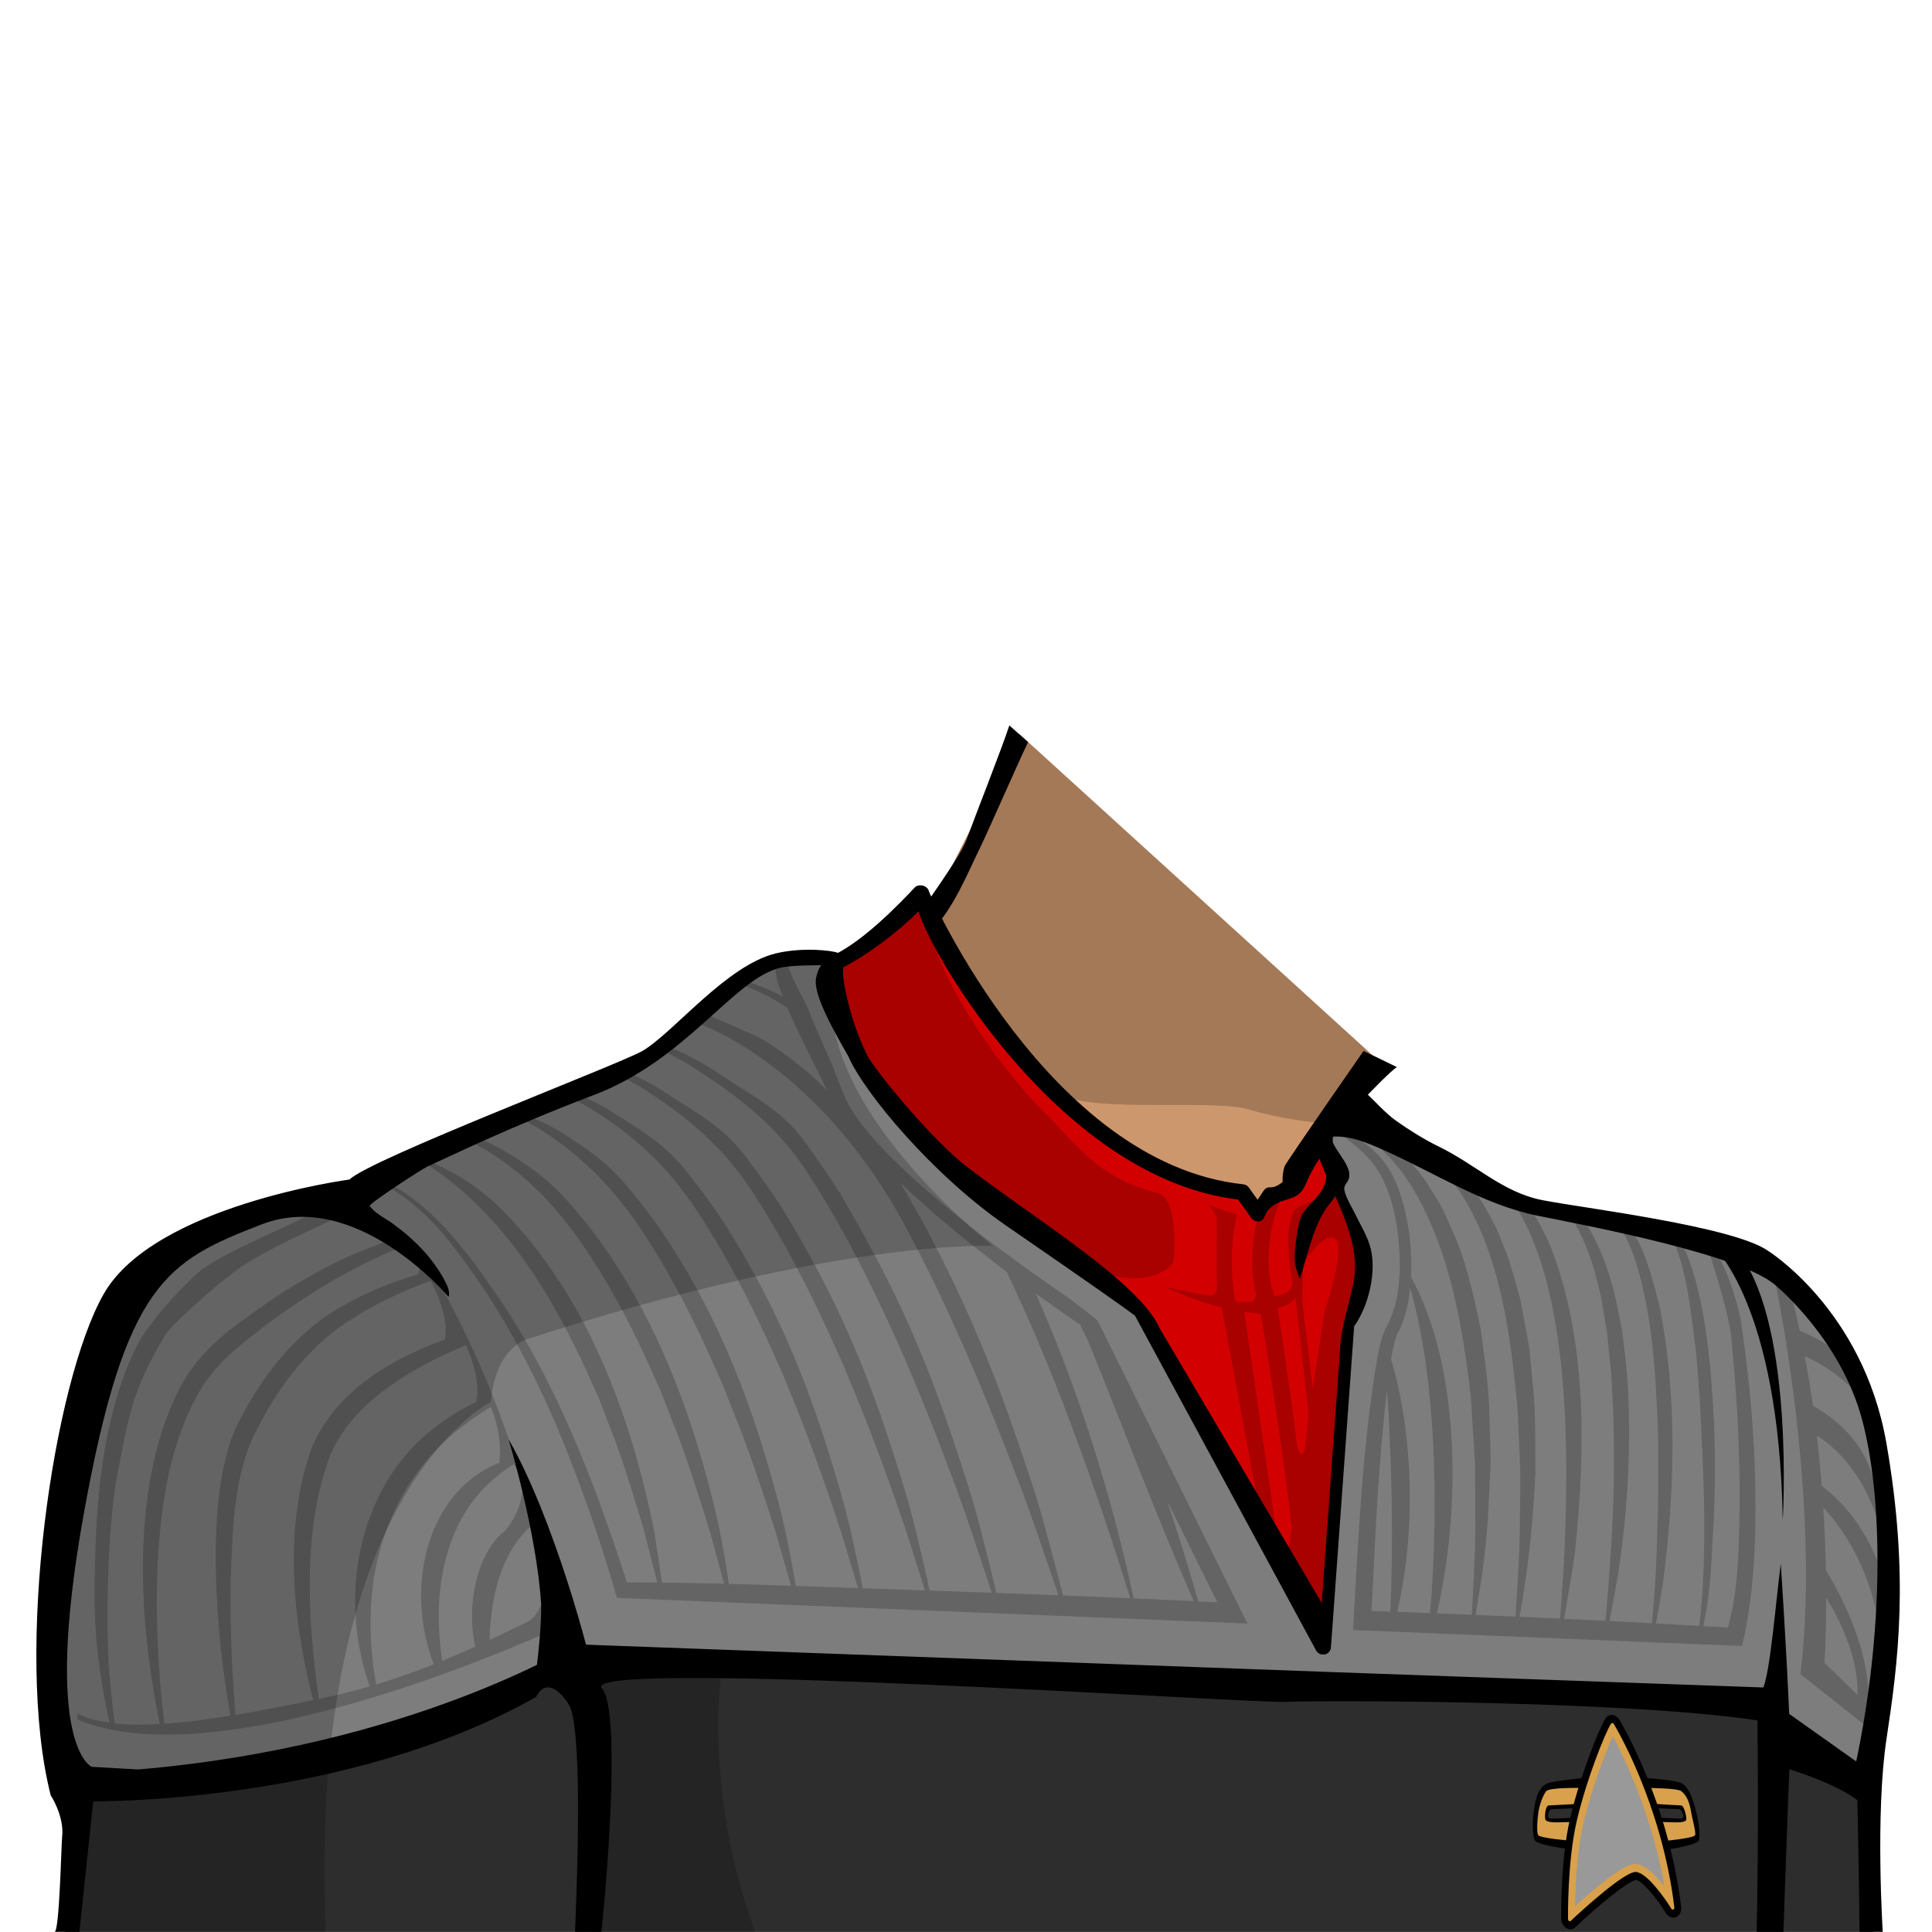 <?xml version="1.0" encoding="UTF-8" standalone="no"?>
<!-- Created with Inkscape (http://www.inkscape.org/) -->

<svg
   version="1.1"
   id="svg224722"
   width="400"
   height="400"
   viewBox="0 0 400 400"
   sodipodi:docname="Body4.svg"
   inkscape:version="1.2.2 (b0a8486, 2022-12-01)"
   xmlns:inkscape="http://www.inkscape.org/namespaces/inkscape"
   xmlns:sodipodi="http://sodipodi.sourceforge.net/DTD/sodipodi-0.dtd"
   xmlns="http://www.w3.org/2000/svg"
   xmlns:svg="http://www.w3.org/2000/svg">
  <defs
     id="defs224726" />
  <sodipodi:namedview
     id="namedview224724"
     pagecolor="#ffffff"
     bordercolor="#666666"
     borderopacity="1.0"
     inkscape:showpageshadow="2"
     inkscape:pageopacity="0.0"
     inkscape:pagecheckerboard="0"
     inkscape:deskcolor="#d1d1d1"
     showgrid="false"
     inkscape:zoom="4.17193"
     inkscape:cx="35.595036"
     inkscape:cy="308.73001"
     inkscape:window-width="1440"
     inkscape:window-height="810"
     inkscape:window-x="2315"
     inkscape:window-y="84"
     inkscape:window-maximized="0"
     inkscape:current-layer="g224730">
    <inkscape:page
       x="0"
       y="0"
       id="page224728"
       width="400"
       height="400" />
  </sodipodi:namedview>
  <g
     id="g224730"
     inkscape:groupmode="layer"
     inkscape:label="Page 1">
    <path
       d="m 387.542,362.426 c 0.936,-4.68 4.056,-13.884 4.056,-22.464 0,-8.58 -0.312,-34.476 -4.368,-47.736 -4.056,-13.26 -17.004,-27.924 -23.712,-32.292 -6.708,-4.368 -31.824,-8.58 -39.156,-9.36 -10.457,-1.112 -33.913,-13.175 -44.137,-17.517 l -7.655,0.529 4.769,8.012 -0.299,2.287 c 0,0 4.841,12.761 6.261,16.736 1.42,3.976 -3.407,11.073 -3.407,11.073 l -5.679,65.871 -36.059,-64.735 -3.407,-4.543 c 0,0 -15.332,-8.517 -37.477,-27.54 -22.147,-19.024 -23.757,-42.531 -23.757,-42.531 l -0.045,-0.64 -0.873,0.413 -14.192,1.405 -20.352,16.769 -9.637,5.324 -35.88,16.056 -11.108,5.317 -6.629,5.769 c 0,0 -31.849,0.033 -45.145,14.807 -13.296,14.773 -20.313,69.064 -19.205,83.468 1.108,14.404 5.171,25.115 5.171,25.115 l -1.972,27.947 H 387.936 l -1.863,-32.313 c 0.576,-1.695 1.132,-3.551 1.468,-5.228"
       style="fill:#7d7d7d;fill-opacity:1;fill-rule:nonzero;stroke:none;stroke-width:1.333"
       id="path224758" />
    <path
       d="m 196.989,241.882 c 22.145,19.023 37.477,27.54 37.477,27.54 l 3.408,4.543 36.057,64.735 5.679,-65.869 c 0,0 4.827,-7.099 3.407,-11.073 -1.42,-3.975 -6.26,-16.737 -6.26,-16.737 l 0.297,-2.285 -4.768,-8.012 -0.185,0.152 -3.812,10.873 -5.225,2.259 -2.824,2.825 -3.672,-3.672 c -10.873,-1.412 -25.983,-10.591 -35.02,-17.228 -9.039,-6.637 -29.487,-40.744 -29.487,-40.744 l 1.201,-2.824 -3.341,-0.88 -12.213,10.929 -4.627,2.188 0.045,0.64 c 0,0 1.717,23.619 23.863,42.641"
       style="fill:#d30000;fill-opacity:1;fill-rule:nonzero;stroke:none;stroke-width:1.333"
       id="path224762" />
    <path
       d="m 196.989,241.882 c 22.145,19.023 37.477,27.54 37.477,27.54 l 3.408,4.543 36.057,64.735 5.679,-65.869 c 0,0 4.827,-7.099 3.407,-11.073 -1.42,-3.975 -6.26,-16.737 -6.26,-16.737 l 0.297,-2.285 -4.768,-8.012 -0.185,0.152 -3.812,10.873 -5.225,2.259 -2.824,2.825 -3.672,-3.672 c -10.873,-1.412 -25.983,-10.591 -35.02,-17.228 -9.039,-6.637 -29.487,-40.744 -29.487,-40.744 l 1.201,-2.824 -3.341,-0.88 -12.213,10.929 -4.627,2.188 0.045,0.64 c 0,0 1.717,23.619 23.863,42.641 z"
       style="fill:none;stroke:#000000;stroke-width:1.085;stroke-linecap:butt;stroke-linejoin:miter;stroke-miterlimit:10;stroke-dasharray:none;stroke-opacity:1"
       id="path224766" />
    <path
       d="m 210.98,151.917 -18.919,37.271 c 0,0 20.448,34.107 29.487,40.744 9.037,6.636 24.147,15.816 35.02,17.228 l 3.672,3.671 2.824,-2.824 5.225,-2.259 3.812,-10.873 12.203,-16.26 z"
       style="fill:#cd976d;fill-opacity:1;fill-rule:nonzero;stroke:none;stroke-width:1.333"
       id="path224770" />
    <path
       d="m 208.972,150.189 c -1.455,4.527 -7.267,19.252 -8.889,23.733 -1.329,3.669 -9.56,14.62 -9.527,15.189 0.009,0.159 2.251,3.695 2.611,3.309 4.368,-4.667 6.94,-11.149 9.647,-16.692 1.929,-3.953 8.109,-18.131 10.04,-22.083 0,0 -3.881,-3.457 -3.881,-3.457"
       style="fill:#000000;fill-opacity:1;fill-rule:nonzero;stroke:none;stroke-width:1.333"
       id="path224774" />
    <path
       d="m 289.202,220.92 c -2.837,2.044 -12.209,12.312 -14.519,14.931 -1.879,2.129 -4.417,10.849 -7.529,10.947 -2.104,0.065 -1.741,-3.725 -1.193,-5.332 0.263,-0.768 16.349,-23.884 16.349,-23.884 0,0 6.892,3.339 6.892,3.339"
       style="fill:#000000;fill-opacity:1;fill-rule:nonzero;stroke:none;stroke-width:1.333"
       id="path224778" />
    <path
       d="m 276.073,242.231 c 0.331,0.753 0.6,1.593 0.683,2.789 0.224,3.213 -1.1,3.249 -2.696,5.944 -2.387,4.032 -3.481,9.401 -4.947,13.809 -0.872,-2.219 -1.201,-3.377 -1.008,-5.648 0.196,-2.313 0.449,-4.564 1.104,-6.844 0.465,-1.623 3.623,-4.367 4.415,-5.741 1.599,-2.768 0.995,-5.079 0.372,-8.043 0.239,0.32 0.437,0.327 0.74,0.593 0.36,1.305 0.901,2.147 1.337,3.14"
       style="fill:#000000;fill-opacity:1;fill-rule:nonzero;stroke:none;stroke-width:1.333"
       id="path224782" />
    <path
       d="m 354.581,257.893 c 0,0 13.791,11.908 14.517,56.871 0,0 2.429,-39.631 -8.777,-54.911 z"
       style="fill:#000000;fill-opacity:1;fill-rule:nonzero;stroke:none;stroke-width:1.333"
       id="path224786" />
    <path
       d="m 123.283,349.116 c -0.845,-6.059 -8.785,-35.133 -17.98,-51.107 0,0 5.888,19.523 6.749,34.395 -0.015,8.671 -1.964,19.821 -1.964,19.821 l 5.557,-2.212 c 0,0 7.321,5.521 7.637,-0.897"
       style="fill:#000000;fill-opacity:1;fill-rule:nonzero;stroke:none;stroke-width:1.333"
       id="path224790" />
    <path
       d="m 387.874,399.967 -1.531,-30.865 -17.241,-10.463 -3.488,-5.58 c -12.555,-3.487 -93.813,-2.789 -159.727,-6.975 -65.913,-4.185 -88.581,0.349 -88.581,0.349 -50.917,22.668 -99.393,21.621 -99.393,21.621 l -4.516,31.912 z"
       style="fill:#2d2d2d;fill-opacity:1;fill-rule:nonzero;stroke:none;stroke-width:1.333"
       id="path224794" />
    <path
       d="m 384.308,364.684 -13.873,-9.84 c -0.651,-14.907 -1.749,-31.129 -1.749,-31.129 -1.2,9.787 -2.176,21.915 -3.601,25.657 l -88.505,-3.156 -157.445,-5.783 c 0,0 -34.052,21.157 -90.559,25.916 l -9.565,-0.548 c 0,0 -10.339,-4.024 -1.707,-52.151 8.631,-48.127 17.263,-52.573 36.88,-60.159 19.617,-7.585 38.692,15.013 38.692,15.013 0.313,-0.973 -0.156,-2.12 -0.677,-3.131 -2.499,-4.84 -6.449,-8.817 -10.912,-12.057 -1.5,-1.088 -3.675,-2.084 -4.724,-3.628 -0.312,-0.459 10.947,-7.735 11.932,-8.175 4.005,-1.787 17.131,-8.233 34.467,-14.805 19.224,-7.287 28.996,-24.161 38.688,-26.367 2.319,-0.527 7.313,-0.48 8.365,-0.504 -0.52,0.747 -0.936,1.704 -1.095,2.961 -0.428,3.38 3.856,10.899 6.687,15.84 3.271,7.6 17.596,24.709 32.669,35.088 18.396,12.665 24.637,17.116 26.707,18.661 0.013,0.027 0.027,0.052 0.041,0.079 l 37.477,69.277 c 0.224,0.413 0.612,0.68 1.047,0.787 h 0.803 c 0.66,-0.177 1.149,-0.74 1.205,-1.428 0,0 4.807,-66.512 4.807,-66.512 3.025,-4.2 4.729,-11.445 3.337,-16.404 -0.721,-2.575 -2.181,-4.829 -3.324,-7.22 -0.501,-1.049 -2.345,-4.013 -2.021,-5.224 0.125,-0.468 0.52,-0.887 0.739,-1.305 1.3,-2.493 -2.348,-5.728 -3.119,-7.905 -0.044,-0.125 -0.133,-1.204 0.149,-1.216 3.54,-0.148 6.853,1.235 10.341,2.787 10.635,4.729 20.591,11.295 31.828,13.584 9.488,1.932 42.853,8.089 49.599,14.68 0,0 13.252,10.989 17.669,27.669 4.417,16.681 4.373,43.936 -1.252,70.647 M 174.607,200.257 C 180.02,197.492 186.26,192.607 190.18,188.687 c 2.757,9.428 29.765,55.344 66.163,59.667 l 2.753,3.856 c 0.311,0.433 0.777,0.683 1.351,0.681 1.303,-0.001 1.339,-1.265 1.915,-2.093 0.772,-1.111 2.092,-1.789 3.341,-2.211 1.2,-0.405 2.523,-0.665 3.428,-1.552 1,-0.98 1.463,-2.605 2.104,-3.831 0.331,-0.631 0.669,-1.257 1.02,-1.879 0.116,-0.205 0.956,-1.329 0.887,-1.519 2.797,7.711 8.448,16.428 7.22,24.789 -0.695,4.732 -2.483,8.991 -2.835,13.833 -0.312,4.303 -0.624,8.604 -0.936,12.907 -0.731,10.071 -1.461,20.141 -2.192,30.213 -0.251,3.445 -0.5,6.891 -0.751,10.336 l -33.532,-56.845 c -4.145,-9.572 -26.092,-22.795 -40.028,-33.547 -6.405,-4.943 -17.697,-18.075 -20.912,-23.504 -3.507,-7.941 -5.056,-16.232 -4.569,-17.732 m -41.596,17.328 c -4.653,2.708 -56.465,22.436 -60.649,26.621 0,0 -40.412,5.361 -50.875,23.671 -10.461,18.309 -18.571,74.021 -10.985,103.84 0,0 2.877,4.301 2.355,8.689 -0.169,1.413 -0.543,19.56 -1.555,19.56 H 16.432 l 2.876,-27.029 c 0,0 52.312,0.697 91.72,-21.621 0,0 2.093,-5.232 6.627,1.395 2.948,4.309 1.953,33.323 1.405,47.256 h 5.457 c 1.575,-15.013 3.799,-46.247 0.112,-50.395 -5.58,-6.277 134.617,3.139 141.592,2.789 6.975,-0.348 70.097,-0.348 97.649,3.836 0,0 0.28,24.532 -0.173,43.769 h 5.544 c 0.5,-13.821 1.072,-31.264 1.255,-33.655 0,0 9.523,2.903 14.056,6.391 0,0 0.321,14.292 0.449,27.264 h 4.801 c 0,0 -1.569,-24.489 0.785,-39.992 2.355,-15.504 4.797,-33.609 -0.035,-61.227 -4.832,-27.619 -24.583,-39.837 -24.583,-39.837 -7.489,-5.103 -38.572,-8.831 -46.68,-10.441 -8.264,-1.643 -13.743,-7.383 -21.524,-11.145 -2.757,-1.332 -6.128,-3.436 -8.667,-5.24 -2.356,-1.676 -4.359,-4.057 -6.54,-6.037 -1.276,-1.147 -5.88,2.732 -7.341,3.869 -1.988,1.547 -3.941,6.311 -5.211,8.475 -0.716,1.224 -1.595,2.337 -2.252,3.587 -0.667,1.265 -1.551,2.369 -2.761,3.156 -0.595,0.387 -1.167,0.688 -1.871,0.683 -0.669,-0.005 -1.108,0.117 -1.516,0.732 l -1.232,1.848 -1.805,-2.527 c -0.271,-0.379 -0.691,-0.623 -1.153,-0.672 -40.281,-4.273 -64.992,-60.193 -65.085,-60.632 -0.111,-0.519 -0.527,-0.956 -1.099,-1.156 -0.575,-0.2 -1.217,-0.129 -1.703,0.181 -0.116,0.073 -8.937,9.969 -16.049,13.696 -1.229,-0.545 -7.42,-1.189 -12.78,0.085 -10.321,2.453 -21.269,16.475 -27.691,20.213"
       style="fill:#000000;fill-opacity:1;fill-rule:nonzero;stroke:none;stroke-width:1.333"
       id="path224798" />
    <path
       d="m 320.336,374.954 c -0.003,-0.045 0.489,-0.847 0.489,-0.847 l 7.643,-0.333 -0.331,3.025 -0.401,-0.031 c 0,0 -6.851,0.439 -7.152,0.136 -0.301,-0.303 -0.245,-1.905 -0.248,-1.951 m -2.224,5.524 c 0.421,0.767 9.071,1.863 9.071,1.863 l 3.395,-13.147 c 0,0 -8.404,-0.111 -9.603,0.109 -1.2,0.219 -2.319,1.752 -2.644,4.053 -0.327,2.301 -0.639,6.355 -0.219,7.121"
       style="fill:#d9a14b;fill-opacity:1;fill-rule:nonzero;stroke:none;stroke-width:1.333"
       id="path224802" />
    <path
       d="m 348.581,376.905 c -0.228,0.303 -6.489,-0.136 -6.489,-0.136 l -0.359,0.031 -0.749,-3.025 6.963,0.333 c 0,0 0.564,0.801 0.568,0.847 0.005,0.045 0.295,1.648 0.067,1.951 m 1.511,-3.548 c -0.637,-2.301 -1.879,-3.835 -2.996,-4.053 -1.117,-0.22 -8.703,-0.111 -8.703,-0.111 l 5.029,13.148 c 0,0 7.66,-1.096 7.927,-1.863 0.265,-0.767 -0.62,-4.821 -1.257,-7.121"
       style="fill:#d9a14b;fill-opacity:1;fill-rule:nonzero;stroke:none;stroke-width:1.333"
       id="path224806" />
    <path
       d="m 325.073,398.597 c -0.169,0 -0.344,-0.048 -0.505,-0.144 -0.38,-0.228 -0.629,-0.685 -0.636,-1.172 -0.007,-0.495 -0.149,-12.216 1.869,-20.723 2.048,-8.625 5.789,-17.973 7.144,-20.191 0.195,-0.316 0.515,-0.491 0.857,-0.472 0.344,0.02 0.671,0.232 0.877,0.572 0.409,0.673 10.048,16.731 12.683,38.383 0.069,0.569 -0.197,1.092 -0.647,1.272 -0.448,0.181 -0.967,-0.028 -1.259,-0.508 -1.793,-2.937 -5.16,-7.211 -6.788,-7.211 -0.021,0 -0.044,0 -0.065,0.003 -1.827,0.135 -8.644,5.891 -12.901,9.935 -0.179,0.169 -0.401,0.256 -0.629,0.256"
       style="fill:#d9a14b;fill-opacity:1;fill-rule:nonzero;stroke:none;stroke-width:1.333"
       id="path224810" />
    <path
       d="m 333.802,356.726 c -0.108,0 -0.208,0.059 -0.269,0.159 -1.331,2.177 -5.017,11.407 -7.045,19.949 -1.995,8.397 -1.852,20.003 -1.845,20.493 0.003,0.161 0.085,0.315 0.212,0.391 0.123,0.073 0.277,0.059 0.379,-0.037 2.896,-2.752 10.927,-9.931 13.277,-10.104 l 0.108,-0.004 c 2.275,0 6.117,5.48 7.407,7.592 0.097,0.16 0.269,0.228 0.417,0.171 0.152,-0.061 0.241,-0.236 0.217,-0.425 -2.609,-21.449 -12.144,-37.327 -12.548,-37.992 -0.069,-0.113 -0.179,-0.185 -0.292,-0.191 -0.005,-0.001 -0.012,-0.001 -0.017,-0.001 m -8.677,42.703 c -0.288,0 -0.579,-0.083 -0.843,-0.24 -0.632,-0.38 -1.048,-1.145 -1.06,-1.953 -0.007,-0.499 -0.152,-12.333 1.895,-20.952 2.067,-8.705 5.863,-18.175 7.241,-20.429 0.323,-0.527 0.851,-0.825 1.427,-0.789 0.573,0.033 1.12,0.389 1.464,0.955 0.413,0.68 10.156,16.905 12.816,38.773 0.116,0.947 -0.327,1.819 -1.076,2.119 -0.748,0.301 -1.612,-0.045 -2.1,-0.845 -2.143,-3.511 -5.14,-6.831 -6.168,-6.831 -1.479,0.108 -7.675,5.137 -12.548,9.767 -0.289,0.275 -0.663,0.427 -1.048,0.427"
       style="fill:#000000;fill-opacity:1;fill-rule:nonzero;stroke:none;stroke-width:1.333"
       id="path224814" />
    <path
       d="m 333.908,359.481 c -1.611,3.492 -4.417,11.02 -6.051,17.904 -1.372,5.775 -1.703,13.329 -1.777,17.309 3.332,-3.047 9.717,-8.592 12.24,-8.777 2.024,-0.152 4.455,2.313 6.275,4.64 -2.589,-15.004 -8.412,-26.855 -10.687,-31.076"
       style="fill:#999999;fill-opacity:1;fill-rule:nonzero;stroke:none;stroke-width:1.333"
       id="path224818" />
    <path
       d="m 345.498,382.888 c 0,0 5.656,-0.876 6.165,-1.753 0.508,-0.876 -0.019,-4.417 -0.647,-6.608 -0.627,-2.192 -1.369,-5.005 -3.445,-5.553 -2.077,-0.547 -7.087,-0.876 -7.087,-0.876 l 0.701,2.081 c 0,0 6.067,0.023 6.897,0.657 0.969,0.741 1.653,2.071 1.972,3.944 0.305,1.799 1.096,4.492 0.904,5.149 -0.192,0.657 -6.216,1.205 -6.216,1.205 z"
       style="fill:#000000;fill-opacity:1;fill-rule:nonzero;stroke:none;stroke-width:1.333"
       id="path224822" />
    <path
       d="m 343.279,376.315 c 0,0 3.987,0.219 4.831,0.219 0.844,0 0.153,-1.972 -0.523,-1.972 -0.675,0 -4.999,-0.219 -4.999,-0.219 l -0.083,-0.876 c 0,0 4.84,0.319 5.516,0.328 0.676,0.009 1.133,2.191 1.111,2.849 -0.023,0.657 -1.457,0.657 -2.217,0.657 -0.759,0 -3.469,-0.111 -3.469,-0.111 z"
       style="fill:#000000;fill-opacity:1;fill-rule:nonzero;stroke:none;stroke-width:1.333"
       id="path224826" />
    <path
       d="m 324.977,382.888 c 0,0 -6.397,-0.876 -7.105,-1.753 -0.707,-0.876 -0.588,-4.449 -0.256,-6.64 0.332,-2.192 0.979,-4.848 3.184,-5.396 2.205,-0.548 7.284,-1.001 7.284,-1.001 l -0.432,2.081 c 0,0 -6.832,-0.155 -7.517,0.657 -0.541,0.643 -1.349,2.54 -1.615,4.293 -0.267,1.753 -0.388,4.143 -0.068,4.8 0.32,0.657 7.071,1.205 7.071,1.205 z"
       style="fill:#000000;fill-opacity:1;fill-rule:nonzero;stroke:none;stroke-width:1.333"
       id="path224830" />
    <path
       d="m 326.348,376.315 c 0,0 -4.372,0.219 -5.305,0.219 -0.932,0 -0.493,-1.972 0.253,-1.972 0.747,0 5.491,-0.219 5.491,-0.219 l -0.053,-0.876 c 0,0 -5.299,0.319 -6.044,0.328 -0.745,0.009 -0.892,2.191 -0.759,2.849 0.133,0.657 1.72,0.657 2.559,0.657 0.84,0 3.819,-0.111 3.819,-0.111 z"
       style="fill:#000000;fill-opacity:1;fill-rule:nonzero;stroke:none;stroke-width:1.333"
       id="path224834" />
    <path
       d="m 291.964,266.683 c 1.351,4.556 2.251,9.364 3.021,14.176 2.32,15.949 2.473,32.651 1.407,49.245 l -0.331,3.865 c -2.275,-0.091 -4.539,-0.184 -6.795,-0.257 3.951,-16.647 3.333,-36.913 -1.247,-52.228 0.031,-0.211 0.053,-0.423 0.084,-0.635 0.329,-1.725 0.576,-3.26 1.247,-4.787 1.415,-2.516 2.243,-5.805 2.613,-9.38 m -4.103,66.984 c -1.305,-0.043 -2.605,-0.085 -3.903,-0.127 0.777,-15.223 1.392,-30.539 3.215,-45.709 0.109,1.645 0.221,3.293 0.319,4.943 0.717,13.503 0.969,27.156 0.369,40.893 m -1.344,-89.06 c 1.776,3.739 2.676,8.037 3.063,12.437 0.48,5.479 0.425,12.195 -2.42,17.463 -1.039,1.833 -1.457,3.991 -1.889,5.993 -3.265,18.791 -4.005,37.728 -5.113,56.603 0,0 -0.019,0.373 -0.019,0.373 l 0.333,0.015 79.928,3.285 c 0,0 0.323,0.013 0.323,0.013 0,0 0.039,-0.332 0.039,-0.332 3.235,-13.724 3.057,-31.015 2.063,-45.64 -0.513,-7.299 -1.32,-13.977 -2.355,-21.187 -0.819,-4.557 -3.464,-12.703 -5.973,-15.176 -0.096,-0.036 -0.183,-0.067 -0.283,-0.103 -0.241,-0.087 -0.503,-0.177 -0.777,-0.272 1.597,4.535 4.295,13.475 4.963,18.281 1.372,14.395 2.04,26.512 1.681,40.747 -0.191,6.009 -0.415,13.111 -2.353,19.865 -1.695,-0.103 -3.377,-0.205 -5.085,-0.305 1.335,-5.872 1.676,-12.132 1.948,-18.272 0.523,-7.767 0.572,-15.551 0.297,-23.32 -0.559,-11.62 -1.688,-26.004 -5.919,-36.055 -0.409,-0.913 -0.873,-1.792 -1.391,-2.624 -0.567,-0.168 -1.145,-0.339 -1.736,-0.511 3.233,5.693 4.147,15.165 5.087,22.252 0.445,3.232 0.703,8.096 0.976,11.409 0.831,15.648 1.68,31.859 -0.077,47.075 -2.979,-0.173 -5.973,-0.34 -8.971,-0.503 0.469,-2.352 1.104,-6.22 1.352,-7.705 2.583,-19.391 3.128,-39.384 -0.639,-58.048 -1.217,-4.853 -2.717,-10.693 -5.101,-14.592 -0.529,-0.735 -1.096,-1.504 -1.707,-2.235 -0.748,-0.187 -1.496,-0.368 -2.241,-0.547 3.171,3.78 4.812,9.857 5.952,15.261 2.039,9.529 2.496,19.729 2.844,29.711 0.011,5.405 0.092,12.791 -0.176,18.22 -0.129,6.644 -0.48,13.333 -1.129,19.889 -2.928,-0.157 -5.852,-0.309 -8.771,-0.457 0.589,-3.041 1.183,-6.439 1.632,-8.825 2.043,-12.849 2.837,-26.176 2.201,-38.923 -0.176,-4.195 -0.773,-8.681 -1.289,-12.772 0,0 -1.272,-6.224 -1.272,-6.224 -1.295,-5.624 -3.937,-13.369 -8.185,-18.309 -0.983,-0.291 -1.931,-0.557 -2.841,-0.797 2.785,3.031 4.584,7.189 5.967,11.259 0.303,0.763 0.699,2.088 0.869,2.88 0.405,1.755 1.133,4.14 1.387,5.935 l 1.02,6.093 c 0,0 0.629,6.223 0.629,6.223 0.193,1.551 0.412,4.692 0.436,6.279 0.4,5.88 0.371,13.115 0.323,19.075 -0.211,9.339 -0.905,18.699 -1.701,28.067 -2.879,-0.145 -5.74,-0.285 -8.585,-0.42 0.653,-3.849 1.708,-9.729 2.216,-13.499 2.347,-21.943 2.477,-44.84 -5.24,-64.155 -1.527,-3.269 -3.248,-6.527 -5.433,-9.283 -1.024,-0.185 -2.096,-0.449 -3.2,-0.764 13.176,17.203 12.78,54.175 11.532,77.667 0,0 -0.425,6.043 -0.704,9.993 -2.828,-0.132 -5.633,-0.261 -8.404,-0.384 1.833,-9.835 2.825,-19.792 3.283,-29.697 -0.036,-5.683 0.109,-12.743 -0.533,-18.301 l -0.672,-7.241 c -0.549,-3.436 -1.32,-7.185 -1.941,-10.605 -0.712,-2.676 -1.649,-5.875 -2.467,-8.496 -0.723,-1.809 -1.848,-4.679 -2.621,-6.447 -0.537,-1.089 -1.867,-3.391 -2.469,-4.496 -1.043,-1.864 -2.395,-3.64 -3.832,-5.272 -1.724,-0.755 -3.469,-1.568 -5.212,-2.407 1.967,1.907 3.688,4.176 5.112,6.567 6.665,11.096 9.157,25.3 10.533,39.195 0.548,4.035 0.66,10.077 0.868,14.257 0.263,4.135 0.013,10.196 0.016,14.447 0.047,4.1 -0.533,12.636 -0.888,18.461 -2.799,-0.123 -5.555,-0.239 -8.273,-0.351 1.169,-6.744 2.188,-13.547 2.565,-20.34 0.231,-3.9 0.436,-7.808 0.563,-11.701 -0.055,-2.419 -0.265,-9.161 -0.335,-11.629 -0.261,-5.08 -1.033,-10.295 -1.689,-15.257 -1.509,-7.38 -3.185,-14.897 -6.271,-21.449 0,0 -1.483,-3.316 -1.483,-3.316 -0.939,-1.901 -2.593,-4.264 -3.652,-6.117 -1.596,-2.164 -3.373,-4.264 -5.333,-6.112 -2.125,-0.849 -4.167,-1.651 -6.069,-2.339 4.435,3.341 7.963,8.124 10.625,13.413 6.068,11.812 8.551,25.923 10.124,40.064 0.211,3.408 0.617,9.805 0.827,13.2 0.08,2.675 0.048,8.649 0.075,11.456 0.143,4.52 -0.405,13.925 -0.715,20.097 -1.713,-0.071 -3.424,-0.14 -5.097,-0.205 -0.712,-0.035 -1.424,-0.053 -2.135,-0.084 5.193,-22.625 4.613,-51.601 -5.361,-69.617 0.247,-5.132 -0.317,-10.232 -1.555,-14.931 -1.013,-3.844 -2.56,-7.503 -5.091,-10.184 -1.693,-1.796 -3.671,-3.197 -5.681,-4.521 l -2.48,-0.151 c 0.523,0.403 1.844,1.424 1.844,1.424 3.083,2.359 5.539,4.76 7.343,8.561"
       style="opacity:0.2;fill:#000000;fill-opacity:1;fill-rule:nonzero;stroke:none;stroke-width:1.333"
       id="path224844" />
    <path
       d="m 378.093,330.806 c 2.181,3.468 6.7,11.721 6.499,20.125 l -6.859,-6.677 c 0,0 0.363,-5.124 0.36,-13.448 m 8.857,-39.388 c -1.119,-3.379 -2.781,-6.824 -4.759,-10.161 -2.416,-2.092 -5.52,-4.028 -9.587,-5.768 -0.688,-3.232 -1.463,-6.479 -2.328,-9.716 -0.333,-0.341 -0.667,-0.684 -0.995,-1.005 l -2.796,-1.597 0.784,0.784 c 0,0 9.94,46.035 5.493,82.653 l 13.863,10.985 1.045,-3.661 -0.873,-0.851 c 0.267,-3.483 0.016,-13.448 -8.764,-27.996 -0.077,-3.908 -0.245,-8.281 -0.545,-12.993 3.444,3.693 11.4,13.904 12.015,30.069 l 1.831,-9.939 c 0,0 -2.177,-15.672 -14.16,-24.56 -0.264,-3.349 -0.599,-6.833 -1.019,-10.42 3.203,1.957 10.409,7.699 13.632,21.121 l -0.899,-6.02 c -0.667,-8.043 -3.372,-15.357 -13.541,-21.312 -0.476,-3.351 -1.033,-6.764 -1.677,-10.211 2.735,1.159 8.301,4.133 13.28,10.597"
       style="opacity:0.2;fill:#000000;fill-opacity:1;fill-rule:nonzero;stroke:none;stroke-width:1.333"
       id="path224860" />
    <path
       d="m 47.761,327.028 c 0.407,-10.755 0.651,-22.133 5.495,-31.233 4.704,-9.172 11.051,-17.515 19.964,-22.972 4.917,-3.124 10.309,-5.561 15.937,-7.647 3.263,6.248 3.383,10.087 2.936,12.156 -11.675,4.225 -22.521,10.905 -27.471,22.183 -5.763,15.893 -4.357,34.627 0.207,52.48 -0.033,0.005 -0.067,0.013 -0.1,0.02 -5.355,1.105 -10.679,2.151 -15.995,3.032 -0.745,-9.46 -1.12,-18.819 -0.973,-28.019 m 50.896,-36.824 c -2.812,1.348 -5.476,2.96 -7.953,4.821 -15.492,11.232 -21.281,33.729 -14.161,54.116 -3.483,1.016 -6.999,1.893 -10.549,2.613 -2.404,-17.392 -3.279,-35.209 2.325,-50.335 3.487,-8.345 10.932,-14.051 18.724,-18.419 3.021,-1.659 6.173,-3.144 9.417,-4.492 2.609,5.712 2.539,9.699 2.197,11.695 m 4.725,12.625 c -14.796,5.833 -19.792,25.435 -13.58,41.749 -3.928,1.549 -7.897,2.956 -11.917,4.173 -0.975,-5.243 -1.317,-10.489 -1.107,-15.572 0.549,-14.009 6.343,-26.897 16.277,-35.632 2.629,-2.335 5.524,-4.391 8.581,-6.251 2.22,5.48 1.961,9.899 1.745,11.532 m 3.02,0.32 c 0.539,1.173 0.921,1.023 1.625,3.827 0.604,2.401 -0.945,7.201 -3.503,10.008 -4.953,3.596 -8.287,14.076 -6.129,23.941 -2.271,1.032 -4.555,2.021 -6.856,2.959 -0.405,-2.843 -0.64,-5.677 -0.689,-8.469 -0.203,-11.608 3.472,-23.072 12.208,-29.881 1.035,-0.887 2.173,-1.655 3.344,-2.384 m 9.883,33.479 0.137,-3.548 -1.663,-8.176 c -0.748,0.369 -2.153,9.233 -5.381,10.795 -2.816,1.363 -5.889,2.843 -8.041,3.863 0.289,-7.851 1.804,-15.691 6.497,-21.433 0.849,-1.059 1.831,-2.044 2.96,-2.792 l 0.595,-0.235 c 0,0 -0.66,-1.965 -7.004,-19.813 -6.187,-17.408 -13.988,-30.585 -13.988,-30.585 l -2.267,-4.967 -2.868,-1.408 c 1.845,2.424 1.772,4.289 1.329,5.484 -5.312,1.576 -10.431,3.616 -15.225,6.341 -9.563,5.135 -16.631,14.093 -21.531,23.461 -0.927,1.692 -1.903,3.924 -2.465,5.909 -2.541,8.507 -2.853,17.849 -2.644,27.027 0.271,9.461 1.232,19.023 2.993,28.663 -3.063,0.493 -6.119,0.945 -9.185,1.283 -1.495,0.141 -2.996,0.276 -4.501,0.384 -1.332,-10.973 -1.841,-21.833 -1.417,-32.413 0.596,-12.377 2.409,-24.853 8.04,-35.216 2.729,-5.313 7.033,-9.237 11.693,-12.793 9.289,-7.319 19.536,-13.785 31.007,-18.395 0.435,-0.183 0.88,-0.345 1.317,-0.521 -0.548,-0.541 -1.092,-1.053 -1.621,-1.528 -6.237,2.041 -12.263,4.413 -17.805,7.62 -5.405,2.896 -10.404,6.328 -15.224,9.885 -5.063,3.621 -9.693,8.024 -12.649,13.575 -9.937,18.94 -9.173,46.189 -4.28,69.845 -3.104,0.193 -6.221,0.229 -9.335,-0.131 -0.564,-4.2 -0.985,-8.385 -1.263,-12.539 -0.291,-4.77 -0.646,-22.356 1.387,-36.717 2.652,-13.547 3.053,-19.171 10.505,-31.456 1.563,-2.101 10.489,-10.309 15.427,-13.69 7.245,-4.96 20.227,-10.087 20.289,-10.651 0,0 -2.351,-3.057 -6.278,-0.221 -2.184,1.577 -18.227,8.024 -22.531,11.713 -4.652,3.988 -10.772,11.269 -12.569,14.654 -5.335,10.051 -7.1,22.165 -7.693,26.472 -1.516,11.008 -1.515,25.507 -1.392,29.705 0.221,7.566 1.401,15.013 3.013,22.569 -1.189,-0.175 -2.379,-0.391 -3.564,-0.703 -1.016,-0.295 -2.036,-0.677 -3.004,-1.181 l -0.144,1.211 C 47.176,369.182 116.285,336.628 116.285,336.628"
       style="opacity:0.2;fill:#000000;fill-opacity:1;fill-rule:nonzero;stroke:none;stroke-width:1.333"
       id="path224876"
       sodipodi:nodetypes="cccccccccccccccccccccccccccccccccccccccccccccccccccccccccccccccccccscsssssccccc" />
    <path
       d="m 216.12,315.348 c -1.728,-6.372 -4.096,-13.108 -6.231,-19.32 -6.047,-17.524 -13.685,-34.552 -23.036,-50.385 -0.111,-0.217 -0.243,-0.459 -0.384,-0.711 3.647,3.505 7.471,6.804 11.327,10.009 3.5,2.868 7.04,5.645 10.615,8.372 4.943,10.315 9.36,20.941 13.38,31.727 4.404,11.777 8.484,23.739 12.205,35.855 -4.579,-0.199 -9.235,-0.389 -13.921,-0.573 -1.241,-5.015 -2.603,-9.996 -3.955,-14.973 m 7.511,-41.087 c 0.337,0.683 0.865,1.752 1.552,3.14 7.276,17.855 14.031,36.041 21.976,54.096 -4.065,-0.197 -8.22,-0.387 -12.445,-0.571 -4.696,-21.68 -11.34,-42.984 -20.279,-63.128 3.027,2.204 6.084,4.367 9.196,6.463 m 28.407,57.477 c -1.303,-0.067 -2.628,-0.131 -3.952,-0.196 -1.992,-7.008 -4.163,-13.949 -6.447,-20.839 -0.003,-0.007 -0.005,-0.013 -0.007,-0.02 4.101,8.3 7.956,16.097 10.405,21.055 M 102.426,267.489 C 96.31,258.568 89.018,248.983 79.501,244.54 l -0.545,0.473 c 5.593,2.787 10.455,7.36 14.453,12.501 11.037,13.968 19.228,30.235 25.585,47.128 3.272,8.573 6.208,17.317 8.755,26.179 l 129.928,5.293 0.585,0.025 -0.296,-0.588 -30.768,-62.213 -5.475,-4.267 c -3.308,-2.273 -6.604,-4.58 -9.873,-6.935 l -6.307,-4.639 c -6.48,-4.888 -12.784,-10.033 -18.732,-15.617 -2.897,-2.804 -5.795,-5.707 -8.272,-8.929 -0.068,-0.089 -0.137,-0.179 -0.205,-0.269 -0.803,-1.059 -1.56,-2.152 -2.253,-3.289 -1.427,-2.329 -2.155,-5.009 -3.273,-7.543 -1.343,-3.537 -3.317,-7.46 -4.868,-11.413 -1.117,-3.581 -5.772,-9.963 -4.765,-12.523 l -0.943,-0.012 -1.337,0.791 c -0.48,1.216 -0.644,3.52 1.223,7.667 -2.719,-1.447 -5.519,-2.605 -8.388,-3.428 l -1.065,0.629 c 1.713,0.6 3.415,1.257 5.079,2.068 1.824,0.883 3.581,1.927 5.295,3.067 1.831,4.425 8.024,16.555 8.251,17.168 -3.083,-3.535 -11.619,-10.085 -15.363,-11.644 -0.659,-0.265 -10.023,-4.417 -10.705,-4.649 l -2.293,1.72 c 0.675,0.261 4.224,1.688 4.695,1.879 0.585,0.24 2.631,1.368 3.169,1.613 13.791,7.68 26.659,20.711 36.391,38.643 9.811,18.075 17.793,37.839 23.559,52.991 2.083,5.205 5.775,16.169 8.411,23.869 -4.277,-0.168 -8.577,-0.331 -12.877,-0.488 -0.984,-4.279 -2.06,-8.536 -3.157,-12.785 -0.143,-0.549 -0.288,-1.1 -0.433,-1.649 -1.619,-6.187 -3.807,-12.679 -5.843,-18.723 -2.544,-7.525 -5.408,-14.953 -8.613,-22.209 -4.033,-9.132 -8.797,-17.881 -13.764,-26.445 -1.764,-3.04 -6.055,-9.161 -8.183,-12.048 -4.603,-6.244 -10.948,-9.292 -17.299,-13.575 -3.164,-2.133 -6.644,-4.033 -10.149,-5.435 -0.32,-0.128 -0.657,-0.232 -0.985,-0.352 l -1.364,0.711 c 0.409,0.164 0.801,0.325 1.107,0.452 0.62,0.259 2.464,1.248 3.033,1.54 1.365,0.699 2.676,1.552 3.996,2.419 8.209,5.383 16.153,11.264 22.509,21.003 2.853,4.367 5.567,8.969 8.139,13.692 2.733,5.019 5.307,10.172 7.719,15.316 1.184,2.535 2.836,6.157 3.932,8.661 1.135,2.593 2.665,6.281 3.703,8.792 2.572,6.204 4.908,12.473 6.952,17.889 0.857,2.271 2.069,5.651 3.264,9.148 1.332,3.899 3.091,9.331 4.485,13.563 -4.305,-0.156 -8.6,-0.309 -12.864,-0.459 -0.869,-4.125 -1.832,-8.232 -2.835,-12.329 -0.129,-0.532 -0.267,-1.064 -0.401,-1.595 -1.512,-6.001 -3.521,-12.251 -5.459,-18.125 -2.409,-7.288 -5.149,-14.477 -8.247,-21.484 -3.903,-8.823 -8.495,-17.281 -13.48,-25.433 -1.884,-3.081 -5.863,-8.588 -8.117,-11.484 -4.397,-5.648 -10.056,-8.668 -16.001,-12.541 -2.944,-1.917 -6.152,-3.617 -9.389,-4.881 l -0.112,0.059 -1.403,0.628 c 0.18,0.076 0.349,0.147 0.501,0.212 0.655,0.279 2.288,1.149 2.897,1.465 1.303,0.673 2.561,1.473 3.82,2.292 7.959,5.165 15.229,11.105 21.277,20.265 2.748,4.155 5.348,8.529 7.803,13.017 2.616,4.779 5.067,9.684 7.355,14.587 0.943,2.031 2.868,6.247 3.741,8.253 0.903,2.077 2.651,6.384 3.476,8.396 2.373,5.748 4.616,11.925 6.493,17.083 0.807,2.217 1.965,5.531 3.028,8.725 1.027,3.084 2.751,8.648 4.08,12.857 -4.337,-0.152 -8.635,-0.299 -12.861,-0.443 -0.757,-3.977 -1.609,-7.94 -2.517,-11.893 -0.119,-0.513 -0.247,-1.027 -0.372,-1.54 -1.407,-5.815 -3.237,-11.819 -5.076,-17.527 -2.277,-7.048 -4.893,-14 -7.885,-20.755 -3.772,-8.512 -8.212,-16.672 -13.201,-24.419 -2.009,-3.121 -5.664,-8.013 -8.053,-10.915 -4.172,-5.068 -9.169,-8.044 -14.708,-11.504 -2.679,-1.672 -5.563,-3.147 -8.48,-4.265 l -1.516,0.679 c 0.201,0.085 0.409,0.172 0.584,0.248 0.689,0.299 2.111,1.051 2.761,1.389 1.24,0.648 2.445,1.396 3.643,2.168 7.709,4.944 14.305,10.941 20.047,19.521 2.644,3.94 5.132,8.087 7.472,12.337 2.497,4.539 4.825,9.197 6.992,13.853 0.704,1.527 2.9,6.339 3.552,7.847 0.673,1.56 2.632,6.488 3.251,7.999 2.167,5.293 4.325,11.376 6.037,16.273 0.756,2.165 1.864,5.409 2.796,8.3 0.739,2.292 2.421,7.971 3.688,12.169 -4.384,-0.149 -8.677,-0.293 -12.867,-0.436 -0.648,-3.832 -1.391,-7.652 -2.207,-11.463 -0.105,-0.497 -0.225,-0.991 -0.34,-1.487 -1.303,-5.628 -2.956,-11.387 -4.697,-16.925 -2.145,-6.809 -4.639,-13.521 -7.528,-20.025 -3.643,-8.201 -7.948,-16.053 -12.927,-23.4 -2.141,-3.16 -5.46,-7.441 -7.993,-10.344 -3.927,-4.499 -8.328,-7.416 -13.181,-10.459 -2.28,-1.431 -5.211,-2.683 -7.805,-3.656 l -1.001,0.679 c 0.221,0.097 0.436,0.195 0.633,0.285 0.695,0.321 1.845,0.952 2.504,1.315 1.124,0.62 2.209,1.317 3.281,2.04 7.024,4.725 13.203,10.779 18.64,18.775 2.54,3.725 4.916,7.641 7.141,11.656 2.381,4.295 4.597,8.7 6.633,13.116 0.469,1.019 2.932,6.429 3.364,7.436 0.447,1.043 2.617,6.593 3.028,7.601 1.969,4.833 4.036,10.825 5.584,15.46 0.708,2.115 1.763,5.288 2.567,7.876 0.471,1.515 2.103,7.289 3.308,11.485 -1.145,-0.039 -2.3,-0.077 -3.428,-0.116 -3.151,-0.115 -6.299,-0.209 -9.448,-0.292 -0.539,-3.696 -1.175,-7.381 -1.9,-11.06 -0.095,-0.479 -0.207,-0.955 -0.312,-1.431 -1.197,-5.443 -2.676,-10.955 -4.32,-16.324 -2.016,-6.569 -4.387,-13.041 -7.172,-19.293 -3.517,-7.889 -7.696,-15.432 -12.66,-22.379 -2.273,-3.2 -5.248,-6.876 -7.937,-9.771 -3.664,-3.944 -7.776,-6.783 -12.26,-9.408 -2.032,-1.189 -4.175,-2.221 -6.368,-3.045 l -1.585,0.683 c 0.243,0.108 0.489,0.217 0.713,0.323 0.727,0.343 1.677,0.852 2.373,1.239 1.065,0.591 2.101,1.239 3.117,1.913 6.793,4.503 12.684,10.611 17.82,18.02 2.437,3.509 4.703,7.193 6.813,10.971 2.265,4.052 4.364,8.207 6.279,12.377 0.235,0.509 2.963,6.52 3.179,7.025 0.221,0.521 2.601,6.696 2.807,7.2 1.773,4.373 3.737,10.277 5.135,14.647 0.653,2.063 1.661,5.165 2.337,7.449 0.223,0.753 1.807,6.636 2.949,10.84 -4.293,-0.109 -8.589,-0.191 -12.895,-0.237 -0.459,-3.616 -1.035,-7.224 -1.605,-10.839 -2.439,-12.103 -5.967,-24.299 -11.049,-35.656 -5.056,-11.3 -11.659,-21.783 -20.28,-30.548 -4.724,-4.691 -10.257,-8.301 -16.249,-10.567 l -1.499,-0.119 c 1.831,0.985 3.604,2.123 5.292,3.367 6.563,4.829 12.169,10.973 17.004,17.792 4.849,6.837 8.927,14.36 12.415,21.916 l 2.993,6.612 c 0,0 2.588,6.8 2.588,6.8 1.603,3.904 3.443,9.728 4.689,13.831 0.599,2.012 1.657,5.021 2.111,7.021 0,0 1.6,6.264 2.651,10.376 -2.093,-0.02 -4.192,-0.024 -6.291,-0.028 -6.82,-21.172 -14.845,-42.065 -27.355,-60.123"
       style="opacity:0.2;fill:#000000;fill-opacity:1;fill-rule:nonzero;stroke:none;stroke-width:1.333"
       id="path224892" />
    <path
       d="M 12.681,399.967 H 13.648 67.435 C 63.452,308.916 101.612,290.284 101.612,290.284 c 0,0 0.435,-10.748 7.859,-13.143 64.817,-20.913 96.128,-19.172 96.128,-19.172 0,0 -41.76,-32.347 -32.085,-59.8 l -0.043,-0.593 -0.872,0.413 -10.367,-0.087 -33.816,23.585 -35.88,16.056 -11.107,5.317 -6.631,5.769 c 0,0 -7.104,-2.183 -16.707,0.772 -9.603,2.955 -27.7,8.495 -32.501,19.944 C 20.789,280.796 7.124,328.069 9.709,348.752 12.295,369.435 15.988,374.975 15.988,374.975"
       style="opacity:0.2;fill:#000000;fill-opacity:1;fill-rule:nonzero;stroke:none;stroke-width:1.333"
       id="path224908" />
    <path
       d="m 149.391,346.433 c -14.28,0.229 -19.693,0.347 -26.261,0.612 l -1.196,2.315 c 0,0 -4.045,26.763 0.255,50.607 h 34.177 c -9.416,-24.936 -7.849,-49.199 -6.975,-53.533"
       style="opacity:0.2;fill:#000000;fill-opacity:1;fill-rule:nonzero;stroke:none;stroke-width:1.333"
       id="path224924" />
    <path
       d="m 242.96,260.895 c 0.216,-2.377 0.856,-12.872 -3.352,-13.924 -12.641,-3.16 -16.632,-10.045 -24.043,-17.349 -8.344,-8.224 -23.827,-29.515 -23.88,-42.721 l -0.663,-1.127 -1.103,-0.291 -12.212,10.929 -4.627,2.188 0.045,0.64 c 0,0 1.716,23.619 23.863,42.641 3.78,3.248 7.357,6.183 10.699,8.828 5.272,3.936 9.297,6.48 11.823,8.257 14.149,9.956 23.233,4.305 23.449,1.928"
       style="opacity:0.2;fill:#000000;fill-opacity:1;fill-rule:nonzero;stroke:none;stroke-width:1.333"
       id="path224940" />
    <path
       d="m 273.83,232.571 10.157,-13.535 c -0.165,-0.373 -0.32,-0.753 -0.468,-1.136 l -72.54,-65.983 -18.919,37.269 c 0,0 0.157,0.265 0.441,0.74 0.047,0.077 0.101,0.169 0.155,0.257 0.035,0.057 0.069,0.115 0.107,0.176 0.067,0.113 0.141,0.235 0.219,0.363 0.037,0.063 0.079,0.131 0.119,0.197 2.751,4.548 12.543,20.101 19.652,29.404 0.001,10e-4 0.001,0.003 0.003,0.004 2.496,2.428 4.345,4.272 5.164,5.176 4.969,5.493 32.695,1.832 40.543,4.185 6.248,1.875 12.908,2.645 15.368,2.881"
       style="opacity:0.2;fill:#000000;fill-opacity:1;fill-rule:nonzero;stroke:none;stroke-width:1.333"
       id="path224956" />
    <path
       d="m 274.231,271.508 -2.432,16.085 -2.215,-18.408 0.265,-7.68 c 1.027,-1.524 4.725,-6.693 6.627,-5.004 2.219,1.973 -2.245,15.007 -2.245,15.007 m -3.987,27.788 c -0.299,2.46 -1.399,2.476 -1.788,-0.767 -1.135,-9.435 -3.931,-27.745 -3.931,-27.745 0,0 2.657,-0.432 3.66,-2.199 l 2.749,24.067 c 0,0 -0.311,3.523 -0.691,6.644 m 6.725,-53.152 -8.428,3.943 c 0,0 -3.373,1.588 -0.925,15.829 -0.251,0.589 -0.488,1.061 -0.693,1.328 -0.384,0.499 -2.193,0.889 -3.033,1.193 -3.256,-9.047 0.777,-19.536 1.536,-20.672 l -4.424,2.917 c -0.609,-0.111 -2.869,10.049 -1.036,16.716 0.231,0.839 -0.245,2.259 -1.067,2.164 -1.231,-0.143 -3.115,0.271 -3.247,-0.524 -1.596,-9.625 0.388,-17.563 0.388,-17.563 l -5.747,-1.94 c 0,0 1.637,1.937 1.641,2.861 0.016,3.895 -0.072,13.065 0.053,14.036 0.156,1.203 -0.896,1.883 -1.428,1.812 -2.976,-0.397 -5.999,-1.089 -9.504,-1.855 0,0 7.932,3.619 11.868,4.213 l 8.759,47.128 3.111,3.103 -7.187,-49.235 3.451,0.443 c 0,0 4.288,25.796 6.404,44.249 l -1.4,9.259 8.195,10.849 5.355,-63.571 c 0,0 2.783,-6.711 2.783,-10.163 0,-3.452 -5.424,-16.523 -5.424,-16.523"
       style="opacity:0.2;fill:#000000;fill-opacity:1;fill-rule:nonzero;stroke:none;stroke-width:1.333"
       id="path224972" />
  </g>
</svg>
